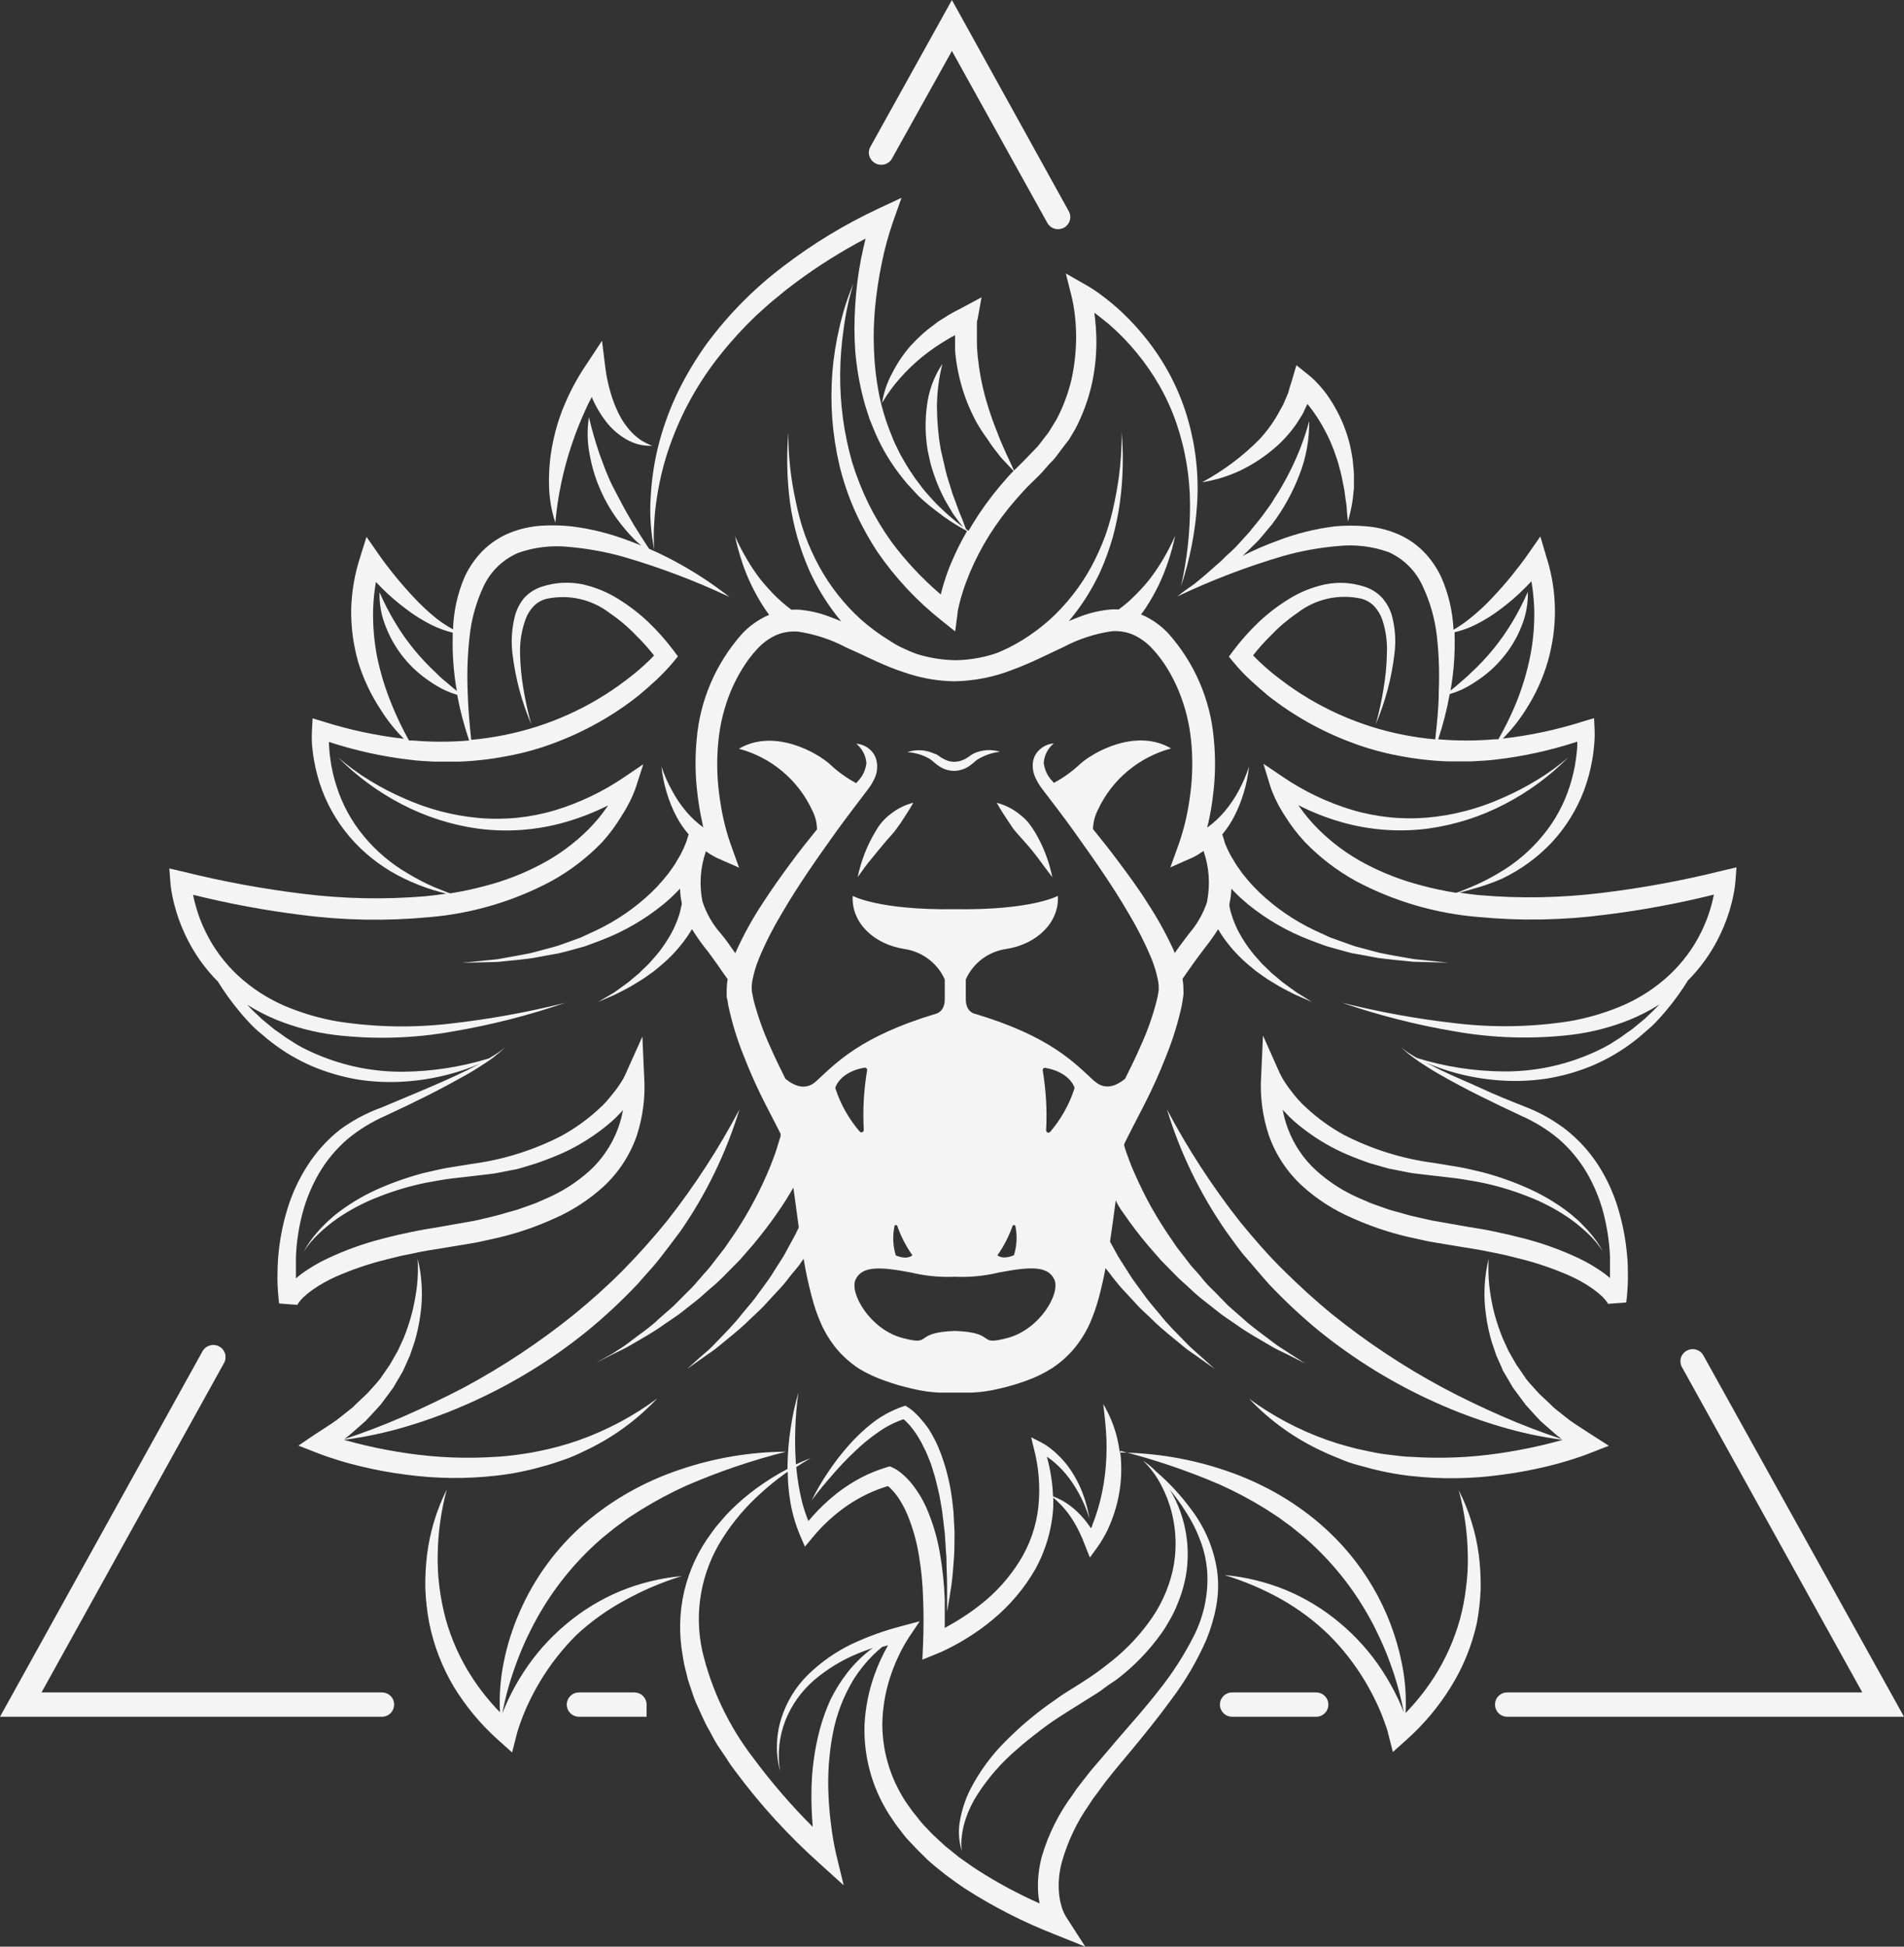 <svg width="45" height="46" viewBox="0 0 45 46" fill="none" xmlns="http://www.w3.org/2000/svg">
<rect x="0" y="0" width="45" height="46" fill="#333333" stroke="none"/>
<path d="M3.047 1.119C2.971 0.914 2.872 0.718 2.754 0.534C2.688 0.442 2.616 0.353 2.54 0.269C2.503 0.227 2.458 0.189 2.418 0.148C2.372 0.105 2.322 0.067 2.268 0.034L2.214 9.05266e-07L2.154 0.019C1.894 0.108 1.651 0.239 1.435 0.407C1.227 0.569 1.036 0.751 0.863 0.949C0.691 1.145 0.532 1.351 0.388 1.568C0.243 1.781 0.113 2.004 -7.84215e-07 2.235C0.154 2.023 0.317 1.833 0.484 1.64C0.651 1.447 0.824 1.261 1.009 1.089C1.187 0.914 1.382 0.755 1.589 0.614C1.767 0.489 1.962 0.39 2.169 0.32L2.219 0.362C2.251 0.396 2.285 0.428 2.317 0.464C2.379 0.539 2.437 0.616 2.49 0.697C2.538 0.784 2.595 0.864 2.634 0.956L2.7 1.089C2.722 1.134 2.739 1.182 2.758 1.227L2.814 1.367C2.831 1.413 2.844 1.464 2.859 1.511C2.892 1.606 2.92 1.703 2.942 1.801C2.964 1.901 2.992 1.998 3.013 2.098L3.067 2.399C3.086 2.498 3.094 2.61 3.107 2.702L3.144 3.009L3.165 3.316C3.165 3.418 3.184 3.528 3.184 3.625C3.184 3.837 3.199 4.049 3.199 4.246C3.199 4.443 3.199 4.67 3.199 4.869C3.236 4.657 3.27 4.458 3.3 4.25C3.33 4.043 3.343 3.827 3.36 3.615C3.377 3.403 3.371 3.191 3.375 2.979L3.358 2.661C3.356 2.556 3.347 2.45 3.332 2.346C3.291 1.926 3.195 1.514 3.047 1.119Z" transform="translate(19.185 33.217)" fill="#F4F4F4"/>
<path d="M0.095 8.316C0.079 8.105 0.079 7.892 0.095 7.681C0.105 7.472 0.128 7.264 0.162 7.058C0.225 6.646 0.327 6.241 0.466 5.848C0.742 5.068 1.149 4.34 1.669 3.693C1.927 3.37 2.207 3.065 2.506 2.78C2.661 2.642 2.811 2.498 2.973 2.371L3.213 2.174L3.462 1.985C3.977 1.604 4.521 1.263 5.089 0.964C5.048 1.127 5.014 1.288 4.98 1.454C4.911 1.81 4.866 2.171 4.845 2.534C4.82 2.897 4.82 3.261 4.845 3.623C4.876 3.987 4.936 4.348 5.025 4.702C5.05 4.789 5.07 4.878 5.098 4.964L5.183 5.225C5.252 5.395 5.318 5.566 5.397 5.729C5.556 6.058 5.753 6.366 5.984 6.649L6.07 6.755L6.162 6.854C6.224 6.92 6.284 6.988 6.348 7.054C6.48 7.178 6.619 7.294 6.764 7.403C6.982 7.576 7.216 7.729 7.462 7.861L7.487 7.876C7.336 8.136 7.203 8.407 7.089 8.685C7.019 8.858 6.959 9.034 6.909 9.213C6.894 9.266 6.879 9.319 6.866 9.374C6.429 9.001 6.036 8.581 5.695 8.122C5.491 7.836 5.31 7.535 5.155 7.221C5.002 6.905 4.873 6.578 4.77 6.242C4.575 5.56 4.481 4.853 4.489 4.144C4.493 3.79 4.521 3.436 4.573 3.085C4.62 2.726 4.697 2.372 4.802 2.026C4.662 2.36 4.552 2.706 4.472 3.06C4.389 3.414 4.332 3.775 4.303 4.138C4.276 4.503 4.276 4.869 4.303 5.234C4.332 5.6 4.388 5.964 4.472 6.323C4.56 6.686 4.679 7.04 4.83 7.382C4.982 7.722 5.161 8.049 5.365 8.361C5.787 8.976 6.299 9.525 6.886 9.99L7.207 10.247L7.263 9.823C7.263 9.757 7.29 9.668 7.308 9.59C7.325 9.511 7.348 9.427 7.376 9.346C7.423 9.185 7.485 9.026 7.55 8.867C7.682 8.552 7.84 8.248 8.023 7.958C8.208 7.668 8.414 7.392 8.64 7.132L8.813 6.939L8.901 6.844L8.993 6.753L9.179 6.571C9.239 6.511 9.308 6.437 9.372 6.359C9.436 6.28 9.505 6.223 9.567 6.147L9.738 5.92L9.824 5.808L9.901 5.708L10.046 5.464C10.221 5.129 10.352 4.773 10.436 4.405C10.517 4.039 10.553 3.665 10.543 3.291C10.538 3.104 10.523 2.918 10.498 2.733C10.498 2.733 10.498 2.723 10.498 2.716C10.612 2.799 10.712 2.888 10.832 2.979C11.074 3.188 11.297 3.417 11.498 3.663C11.702 3.91 11.884 4.174 12.042 4.452C12.2 4.731 12.332 5.024 12.436 5.327C12.646 5.941 12.754 6.585 12.758 7.234C12.761 7.889 12.689 8.543 12.543 9.183C12.754 8.553 12.882 7.898 12.925 7.236C12.968 6.565 12.895 5.891 12.71 5.244C12.523 4.589 12.215 3.974 11.8 3.43C11.593 3.158 11.362 2.903 11.111 2.67C10.984 2.553 10.852 2.443 10.715 2.339C10.575 2.23 10.428 2.132 10.273 2.045L9.822 1.788L9.952 2.303C9.992 2.464 10.02 2.628 10.038 2.793C10.057 2.961 10.066 3.13 10.066 3.299C10.064 3.636 10.027 3.972 9.954 4.301C9.877 4.626 9.759 4.94 9.603 5.236L9.473 5.448L9.406 5.556L9.329 5.653L9.177 5.852C9.123 5.916 9.061 5.973 9.004 6.034C8.946 6.096 8.892 6.153 8.826 6.219L8.629 6.414L8.597 6.443C8.537 6.306 8.47 6.172 8.41 6.039C8.35 5.905 8.275 5.74 8.22 5.59C8.19 5.513 8.162 5.439 8.132 5.365C8.102 5.291 8.078 5.212 8.051 5.138C7.997 4.988 7.956 4.835 7.911 4.685C7.83 4.383 7.774 4.076 7.742 3.765C7.726 3.613 7.718 3.46 7.721 3.308C7.721 3.231 7.721 3.155 7.721 3.081C7.721 3.045 7.721 3.007 7.721 2.973C7.721 2.939 7.721 2.896 7.736 2.875L7.83 2.352L7.387 2.589C7.273 2.651 7.156 2.706 7.046 2.774L6.881 2.877L6.8 2.928L6.723 2.988L6.569 3.104C6.517 3.144 6.47 3.189 6.421 3.231C6.326 3.317 6.235 3.407 6.149 3.502C5.981 3.696 5.837 3.91 5.721 4.138C5.6 4.359 5.518 4.599 5.479 4.848C5.601 4.638 5.745 4.44 5.907 4.259C6.064 4.082 6.234 3.918 6.417 3.767C6.598 3.62 6.79 3.486 6.991 3.367C7.059 3.322 7.13 3.284 7.205 3.246C7.205 3.265 7.205 3.286 7.205 3.305C7.205 3.394 7.205 3.481 7.205 3.568C7.205 3.655 7.218 3.742 7.228 3.827C7.275 4.168 7.362 4.503 7.487 4.825C7.55 4.983 7.622 5.138 7.702 5.289C7.784 5.434 7.875 5.574 7.974 5.708C8.019 5.781 8.068 5.852 8.121 5.92L8.275 6.119C8.376 6.236 8.49 6.346 8.588 6.454L8.532 6.509L8.44 6.611L8.256 6.823C8.02 7.105 7.805 7.404 7.614 7.717C7.582 7.768 7.552 7.819 7.522 7.871L7.462 7.827C7.41 7.681 7.35 7.539 7.295 7.403L7.207 7.162C7.179 7.079 7.143 7.003 7.121 6.92C7.074 6.755 7.014 6.596 6.978 6.433C6.941 6.27 6.901 6.104 6.864 5.939C6.807 5.609 6.778 5.274 6.776 4.939C6.778 4.597 6.821 4.256 6.905 3.924C6.706 4.223 6.58 4.564 6.539 4.92C6.491 5.277 6.499 5.639 6.562 5.994L6.62 6.257C6.639 6.344 6.672 6.429 6.697 6.513C6.752 6.683 6.82 6.849 6.899 7.009C6.971 7.17 7.072 7.318 7.16 7.471C7.235 7.577 7.314 7.683 7.395 7.782C7.209 7.643 7.031 7.491 6.864 7.329C6.734 7.213 6.622 7.075 6.505 6.948C6.447 6.882 6.395 6.81 6.342 6.736L6.263 6.634L6.19 6.524C6.091 6.384 6.006 6.232 5.92 6.083C5.879 6.007 5.845 5.929 5.806 5.852C5.767 5.775 5.733 5.696 5.704 5.615C5.572 5.295 5.471 4.963 5.404 4.623C5.339 4.286 5.3 3.945 5.288 3.602C5.273 3.259 5.282 2.914 5.316 2.572C5.349 2.23 5.401 1.89 5.47 1.553C5.537 1.218 5.627 0.889 5.738 0.566L5.939 -1.13158e-07L5.391 0.256C4.603 0.625 3.858 1.076 3.168 1.602C2.47 2.127 1.852 2.749 1.335 3.449C1.081 3.802 0.857 4.175 0.665 4.564C0.476 4.953 0.325 5.359 0.213 5.776C0.103 6.192 0.036 6.618 0.012 7.047C-0.018 7.472 0.01 7.899 0.095 8.316Z" transform="translate(15.368 4.674)" fill="#F4F4F4"/>
<path d="M1.619 2.034C1.862 1.843 2.074 1.614 2.246 1.358L2.371 1.159C2.407 1.089 2.439 1.017 2.471 0.947L2.486 0.915C2.575 1.022 2.656 1.133 2.73 1.25C2.882 1.486 3.009 1.737 3.109 1.998C3.152 2.134 3.208 2.265 3.24 2.407C3.257 2.475 3.279 2.545 3.294 2.619L3.336 2.831L3.358 2.939L3.373 3.047C3.383 3.121 3.39 3.193 3.403 3.259C3.416 3.324 3.416 3.405 3.422 3.471C3.428 3.536 3.435 3.619 3.446 3.695C3.484 3.549 3.521 3.401 3.546 3.25C3.559 3.176 3.565 3.1 3.574 3.024L3.587 2.909V2.793V2.585C3.587 2.507 3.574 2.43 3.568 2.352C3.564 2.274 3.554 2.197 3.538 2.121C3.525 2.043 3.51 1.966 3.493 1.89C3.419 1.581 3.301 1.283 3.144 1.006C3.105 0.933 3.062 0.863 3.015 0.795C2.972 0.726 2.925 0.661 2.874 0.598C2.82 0.536 2.771 0.473 2.711 0.413C2.683 0.384 2.655 0.354 2.623 0.324C2.591 0.295 2.563 0.269 2.52 0.235L2.227 -9.69928e-08L2.116 0.375L2.058 0.561L2.032 0.657L1.994 0.746C1.968 0.805 1.944 0.867 1.917 0.926L1.822 1.098C1.694 1.334 1.537 1.554 1.353 1.752C0.955 2.154 0.499 2.495 -1.56843e-06 2.765C0.296 2.719 0.584 2.633 0.857 2.509C1.13 2.382 1.386 2.223 1.619 2.034Z" transform="translate(28.413 8.63)" fill="#F4F4F4"/>
<path d="M0.289 3.367C0.352 3.067 0.432 2.77 0.529 2.479C0.625 2.191 0.736 1.908 0.863 1.632C0.908 1.526 0.964 1.42 1.017 1.32V1.348C1.103 1.547 1.213 1.735 1.345 1.907C1.477 2.078 1.641 2.222 1.829 2.331C2.014 2.439 2.227 2.492 2.441 2.483C2.349 2.446 2.259 2.402 2.174 2.35C2.097 2.296 2.025 2.236 1.96 2.17C1.831 2.035 1.724 1.881 1.643 1.714C1.561 1.547 1.495 1.372 1.446 1.193C1.42 1.104 1.399 1.013 1.379 0.922C1.36 0.831 1.343 0.733 1.334 0.653L1.253 0L0.876 0.572C0.691 0.845 0.532 1.133 0.401 1.434C0.267 1.735 0.166 2.049 0.099 2.371C0.03 2.691 -0.003 3.017 0 3.344C-0.001 3.669 0.05 3.992 0.15 4.301C0.177 3.987 0.224 3.675 0.289 3.367Z" transform="translate(12.975 8.052)" fill="#F4F4F4"/>
<path d="M0.079 11.353C0.103 11.471 0.135 11.588 0.169 11.702C0.24 11.932 0.331 12.154 0.441 12.368C0.625 12.726 0.863 13.054 1.148 13.34C1.292 13.574 1.452 13.798 1.627 14.01C1.742 14.152 1.864 14.287 1.994 14.417C2.06 14.48 2.131 14.542 2.208 14.603L2.313 14.694L2.422 14.779C2.716 15.006 3.038 15.195 3.379 15.342C3.723 15.487 4.082 15.591 4.45 15.654C4.816 15.711 5.187 15.728 5.557 15.703C5.923 15.679 6.287 15.619 6.641 15.523C6.882 15.458 7.118 15.377 7.347 15.279L7.022 15.442C6.696 15.601 6.364 15.747 6.03 15.889C5.696 16.031 5.36 16.169 5.022 16.313C4.666 16.441 4.331 16.619 4.028 16.843C3.728 17.082 3.469 17.368 3.264 17.69C3.059 18.009 2.899 18.354 2.79 18.716C2.68 19.075 2.608 19.444 2.576 19.817C2.559 20.004 2.555 20.19 2.555 20.379C2.558 20.569 2.572 20.758 2.595 20.947L3.024 20.979C3.024 20.991 3.024 20.979 3.024 20.979L3.037 20.957C3.048 20.94 3.06 20.923 3.073 20.907C3.101 20.871 3.131 20.837 3.163 20.805C3.235 20.737 3.311 20.675 3.392 20.618C3.563 20.5 3.744 20.398 3.934 20.313C4.328 20.14 4.737 20.002 5.157 19.9L5.473 19.822L5.795 19.756C6.009 19.709 6.223 19.675 6.437 19.642L7.103 19.532L7.272 19.502L7.439 19.466L7.773 19.392C8.222 19.286 8.66 19.137 9.08 18.947C9.515 18.759 9.915 18.5 10.264 18.182C10.619 17.852 10.887 17.442 11.046 16.987C11.193 16.538 11.254 16.066 11.223 15.595L11.18 14.639L10.786 15.518C10.776 15.542 10.754 15.586 10.735 15.622C10.716 15.658 10.69 15.696 10.669 15.732C10.647 15.768 10.619 15.806 10.594 15.843C10.569 15.879 10.543 15.915 10.514 15.948C10.459 16.018 10.403 16.088 10.341 16.16C10.309 16.192 10.281 16.226 10.249 16.258L10.15 16.351C9.883 16.598 9.585 16.812 9.264 16.987C8.599 17.329 7.88 17.553 7.137 17.65L6.563 17.743C6.371 17.777 6.18 17.826 5.992 17.868C5.614 17.969 5.245 18.1 4.889 18.26C4.543 18.418 4.218 18.616 3.921 18.851C3.848 18.915 3.773 18.976 3.707 19.042C3.64 19.108 3.568 19.178 3.506 19.254C3.376 19.396 3.266 19.553 3.176 19.722C3.279 19.563 3.402 19.417 3.542 19.288C3.68 19.158 3.827 19.038 3.983 18.93C4.296 18.717 4.634 18.542 4.99 18.409C5.342 18.272 5.706 18.166 6.077 18.091C6.264 18.061 6.448 18.021 6.636 17.997L7.204 17.932L7.495 17.898C7.594 17.885 7.692 17.877 7.786 17.855L8.077 17.798L8.221 17.771L8.364 17.73L8.632 17.648C8.728 17.62 8.818 17.58 8.913 17.548C9.099 17.479 9.282 17.401 9.461 17.313C9.819 17.131 10.154 16.907 10.457 16.643C10.532 16.577 10.603 16.506 10.671 16.432C10.689 16.414 10.706 16.396 10.722 16.377C10.623 16.927 10.346 17.431 9.932 17.811C9.622 18.09 9.266 18.316 8.881 18.478L8.735 18.542C8.687 18.565 8.638 18.585 8.587 18.601L8.283 18.709C8.182 18.747 8.069 18.771 7.973 18.8C7.876 18.83 7.758 18.864 7.66 18.887L7.347 18.962L7.187 18.997L7.026 19.025L6.373 19.14C6.159 19.175 5.927 19.212 5.705 19.26L5.373 19.332L5.041 19.415C4.594 19.529 4.16 19.685 3.743 19.881C3.528 19.982 3.323 20.102 3.131 20.241C3.084 20.277 3.037 20.313 2.992 20.354C2.992 20.182 2.992 20.01 2.992 19.839C3.007 19.492 3.059 19.147 3.148 18.811C3.236 18.478 3.37 18.158 3.544 17.86C3.72 17.562 3.943 17.294 4.206 17.067C4.475 16.843 4.775 16.658 5.097 16.516C5.429 16.362 5.758 16.205 6.084 16.042C6.409 15.879 6.726 15.707 7.05 15.525C7.208 15.434 7.362 15.336 7.514 15.235C7.589 15.184 7.664 15.133 7.728 15.075C7.802 15.022 7.869 14.961 7.93 14.893C7.865 14.955 7.793 15.01 7.716 15.056C7.662 15.092 7.606 15.124 7.551 15.156C6.897 15.357 6.216 15.463 5.531 15.47C4.83 15.476 4.136 15.338 3.493 15.063C3.332 14.996 3.175 14.92 3.024 14.834L2.81 14.698C2.735 14.654 2.668 14.597 2.595 14.548L2.488 14.474L2.386 14.391L2.184 14.224C2.071 14.111 1.949 14.012 1.842 13.887C2.064 14.027 2.298 14.148 2.542 14.247C2.98 14.423 3.439 14.542 3.908 14.601C4.835 14.711 5.773 14.684 6.692 14.52C7.597 14.367 8.488 14.141 9.356 13.842C8.471 14.064 7.573 14.227 6.666 14.33C5.77 14.437 4.862 14.42 3.97 14.281C3.534 14.205 3.109 14.078 2.702 13.904C2.304 13.729 1.938 13.489 1.619 13.194C1.305 12.901 1.047 12.553 0.859 12.168C0.764 11.977 0.688 11.778 0.63 11.573C0.602 11.48 0.579 11.385 0.561 11.289C1.407 11.499 2.265 11.659 3.131 11.766C4.125 11.896 5.131 11.913 6.129 11.819C7.141 11.736 8.125 11.447 9.02 10.971C9.469 10.725 9.878 10.412 10.232 10.043C10.404 9.853 10.556 9.646 10.688 9.427C10.759 9.319 10.823 9.207 10.881 9.092C10.911 9.035 10.936 8.975 10.962 8.916C10.99 8.853 11.014 8.788 11.035 8.721L11.202 8.204L10.744 8.514C10.245 8.853 9.697 9.115 9.118 9.291C8.537 9.465 7.928 9.527 7.324 9.475C6.713 9.421 6.115 9.265 5.557 9.014C5.274 8.892 5.001 8.75 4.739 8.59C4.474 8.428 4.224 8.245 3.989 8.043C4.428 8.486 4.934 8.859 5.488 9.147C6.051 9.441 6.66 9.637 7.289 9.725C7.927 9.81 8.576 9.772 9.2 9.615C9.604 9.512 9.997 9.365 10.369 9.177C10.36 9.189 10.352 9.202 10.345 9.215C10.214 9.405 10.065 9.583 9.902 9.747C9.572 10.076 9.194 10.354 8.78 10.571C8.363 10.791 7.922 10.962 7.465 11.079C7.193 11.153 6.917 11.212 6.638 11.255L6.585 11.238C6.476 11.194 6.371 11.154 6.257 11.107C6.042 11.013 5.834 10.905 5.634 10.783C5.236 10.552 4.882 10.252 4.591 9.897C4.302 9.548 4.084 9.146 3.949 8.715C3.88 8.502 3.831 8.284 3.803 8.062C3.786 7.952 3.78 7.85 3.773 7.732V7.677C4.399 7.883 5.045 8.025 5.7 8.1C5.887 8.126 6.077 8.13 6.268 8.143H6.553C6.649 8.143 6.743 8.143 6.84 8.143C7.221 8.129 7.6 8.086 7.975 8.013C8.352 7.945 8.721 7.843 9.08 7.708C9.443 7.575 9.794 7.412 10.131 7.223C10.465 7.037 10.783 6.824 11.082 6.587C11.225 6.469 11.367 6.344 11.51 6.212C11.652 6.079 11.786 5.938 11.911 5.789L12.02 5.655L11.921 5.522C11.741 5.281 11.541 5.056 11.324 4.848C11.106 4.641 10.867 4.457 10.611 4.299C10.348 4.134 10.058 4.016 9.754 3.95C9.596 3.919 9.435 3.909 9.275 3.918C9.116 3.928 8.96 3.958 8.81 4.007C8.645 4.058 8.497 4.153 8.382 4.28C8.281 4.405 8.208 4.549 8.167 4.704C8.093 4.994 8.074 5.296 8.11 5.594C8.178 6.166 8.327 6.726 8.553 7.257C8.477 6.983 8.416 6.705 8.369 6.424C8.321 6.144 8.294 5.861 8.289 5.577C8.283 5.306 8.326 5.037 8.418 4.782C8.46 4.665 8.526 4.557 8.613 4.467C8.696 4.383 8.801 4.323 8.917 4.295C9.175 4.24 9.441 4.241 9.699 4.299C9.956 4.357 10.197 4.47 10.405 4.63C10.631 4.783 10.84 4.96 11.028 5.157C11.182 5.307 11.325 5.467 11.457 5.636C11.377 5.719 11.292 5.801 11.206 5.878C11.075 5.996 10.938 6.109 10.797 6.215C9.943 6.867 8.946 7.314 7.887 7.52C7.638 7.569 7.388 7.605 7.135 7.628C7.095 7.253 7.062 6.88 7.052 6.507C7.033 6.071 7.047 5.634 7.095 5.2C7.137 4.783 7.25 4.376 7.429 3.996C7.595 3.643 7.887 3.362 8.249 3.208C8.636 3.072 9.049 3.025 9.457 3.07C9.891 3.108 10.322 3.187 10.741 3.305C11.597 3.555 12.431 3.871 13.236 4.25C12.879 3.97 12.5 3.717 12.103 3.494C11.855 3.353 11.6 3.226 11.339 3.113C11.281 3.024 11.221 2.939 11.168 2.85C11.088 2.721 11.003 2.598 10.93 2.466C10.776 2.212 10.641 1.947 10.502 1.682C10.362 1.417 10.266 1.142 10.163 0.862C10.067 0.579 9.984 0.291 9.917 -3.5564e-07C9.869 0.308 9.877 0.623 9.943 0.928C10 1.235 10.097 1.533 10.232 1.816C10.365 2.099 10.534 2.365 10.735 2.606C10.833 2.728 10.938 2.842 11.052 2.949L11.153 3.036C11.056 2.996 10.958 2.958 10.859 2.922C10.423 2.754 9.967 2.64 9.502 2.583C9.263 2.557 9.022 2.552 8.782 2.568C8.531 2.586 8.283 2.642 8.05 2.735C7.809 2.833 7.591 2.977 7.407 3.159C7.23 3.34 7.085 3.549 6.979 3.778C6.811 4.171 6.718 4.591 6.705 5.017C6.57 4.943 6.441 4.859 6.319 4.765C6.14 4.621 5.97 4.464 5.812 4.297C5.653 4.13 5.499 3.956 5.354 3.778C5.208 3.6 5.064 3.413 4.94 3.233L4.66 2.831L4.512 3.305C4.381 3.706 4.309 4.124 4.298 4.545C4.295 4.757 4.308 4.97 4.336 5.181C4.365 5.388 4.408 5.593 4.465 5.795C4.587 6.189 4.764 6.564 4.992 6.91C5.148 7.16 5.333 7.393 5.542 7.602C4.898 7.529 4.262 7.393 3.645 7.198L3.386 7.119L3.373 7.374C3.365 7.501 3.365 7.628 3.373 7.755C3.386 7.878 3.398 7.999 3.422 8.119C3.464 8.361 3.528 8.599 3.615 8.829C3.79 9.286 4.053 9.705 4.39 10.062C4.724 10.413 5.12 10.701 5.559 10.91C5.774 11.014 5.997 11.102 6.225 11.173C6.33 11.207 6.439 11.232 6.544 11.262C6.384 11.285 6.221 11.308 6.058 11.323C5.099 11.404 4.135 11.386 3.18 11.268C2.218 11.152 1.264 10.976 0.323 10.742L1.14365e-07 10.666L0.024 10.982C0.033 11.107 0.052 11.231 0.079 11.353ZM5.249 6.776C5.104 6.419 4.991 6.051 4.912 5.674C4.84 5.305 4.808 4.929 4.816 4.553C4.823 4.333 4.845 4.114 4.882 3.897C4.934 3.952 4.985 4.005 5.039 4.058C5.211 4.228 5.396 4.387 5.591 4.532C5.786 4.683 5.995 4.814 6.217 4.922C6.37 4.997 6.532 5.055 6.698 5.094C6.698 5.117 6.698 5.14 6.698 5.164C6.686 5.602 6.719 6.041 6.795 6.473C6.733 6.42 6.668 6.371 6.608 6.318C6.508 6.229 6.394 6.147 6.313 6.054C5.93 5.702 5.6 5.297 5.334 4.852C5.197 4.623 5.074 4.385 4.968 4.14C4.96 4.419 5.011 4.696 5.116 4.954C5.32 5.482 5.684 5.934 6.159 6.248C6.274 6.329 6.396 6.399 6.523 6.46C6.614 6.501 6.708 6.536 6.803 6.564C6.871 6.93 6.966 7.29 7.086 7.643C6.644 7.681 6.199 7.681 5.756 7.643H5.664C5.507 7.363 5.369 7.073 5.249 6.776Z" transform="translate(4.002 9.855)" fill="#F4F4F4"/>
<path d="M4.685 8.653C5.048 8.612 5.406 8.541 5.756 8.441C5.93 8.397 6.101 8.338 6.27 8.28C6.439 8.223 6.606 8.149 6.767 8.069C7.413 7.768 7.994 7.348 8.48 6.831C7.923 7.244 7.307 7.573 6.653 7.808C6.331 7.922 6 8.013 5.664 8.079C5.497 8.115 5.328 8.138 5.159 8.162C4.99 8.185 4.82 8.202 4.649 8.21C3.966 8.255 3.281 8.228 2.604 8.13C2.266 8.081 1.927 8.02 1.593 7.941C1.422 7.901 1.248 7.857 1.077 7.808C1.585 7.742 2.086 7.634 2.576 7.486C3.091 7.332 3.594 7.143 4.084 6.922C5.072 6.479 5.998 5.909 6.838 5.227C7.256 4.884 7.651 4.514 8.022 4.121C8.202 3.909 8.386 3.723 8.551 3.509C8.716 3.295 8.876 3.085 9.033 2.873C9.643 1.992 10.112 1.023 10.425 7.1128e-07C9.934 0.928 9.361 1.811 8.711 2.638C8.382 3.041 8.037 3.43 7.671 3.801C7.304 4.172 6.917 4.517 6.514 4.846C5.701 5.501 4.828 6.08 3.906 6.575C3.441 6.816 2.959 7.049 2.473 7.261C2.022 7.458 1.557 7.636 1.084 7.791L1.203 7.7L1.46 7.475L1.587 7.363L1.705 7.238L1.942 6.979L2.146 6.706C2.18 6.66 2.214 6.615 2.246 6.568L2.332 6.422L2.418 6.274L2.461 6.202L2.497 6.126L2.636 5.816L2.745 5.496C2.81 5.282 2.856 5.063 2.885 4.842C2.947 4.404 2.925 3.958 2.82 3.528C2.832 3.743 2.826 3.959 2.803 4.174C2.777 4.388 2.738 4.601 2.685 4.81C2.632 5.015 2.565 5.216 2.484 5.412L2.353 5.698L2.197 5.971C2.173 6.017 2.145 6.061 2.114 6.102L2.024 6.232L1.936 6.361C1.904 6.403 1.869 6.441 1.835 6.482L1.621 6.719L1.394 6.931L1.283 7.041L1.161 7.138L0.914 7.333C0.745 7.456 0.563 7.564 0.39 7.681L6.53512e-08 7.944L0.428 8.111C0.608 8.183 0.773 8.236 0.949 8.291C1.124 8.346 1.293 8.391 1.469 8.433C1.822 8.518 2.179 8.584 2.54 8.63C3.251 8.727 3.972 8.735 4.685 8.653Z" transform="translate(7.052 26.216)" fill="#F4F4F4"/>
<path d="M4.725 3.507C5.149 3.272 5.597 3.082 6.061 2.939C5.565 2.985 5.078 3.103 4.618 3.291C4.151 3.484 3.718 3.748 3.333 4.072C2.942 4.398 2.602 4.78 2.326 5.206C2.187 5.418 2.063 5.64 1.956 5.869C1.907 5.973 1.864 6.081 1.821 6.183C1.893 5.804 1.995 5.431 2.127 5.068C2.263 4.685 2.431 4.313 2.628 3.956C3.015 3.252 3.522 2.62 4.127 2.087C4.202 2.019 4.284 1.958 4.361 1.894L4.478 1.799L4.6 1.71C4.682 1.653 4.761 1.589 4.847 1.534L5.102 1.371C5.446 1.158 5.803 0.968 6.172 0.801C6.934 0.471 7.722 0.203 8.528 -1.29324e-06C7.673 0.005 6.824 0.148 6.016 0.424C5.606 0.561 5.21 0.736 4.834 0.947C4.453 1.161 4.094 1.413 3.763 1.697C3.105 2.269 2.584 2.978 2.236 3.774C2.063 4.165 1.933 4.574 1.851 4.994C1.774 5.377 1.746 5.768 1.765 6.157C1.512 5.898 1.286 5.614 1.091 5.31C0.819 4.887 0.613 4.426 0.48 3.943C0.415 3.699 0.366 3.45 0.335 3.199C0.302 2.946 0.288 2.69 0.294 2.435C0.301 1.914 0.373 1.397 0.508 0.894C0.269 1.373 0.112 1.888 0.044 2.418C0.011 2.685 -0.003 2.955 0.001 3.225C0.011 3.496 0.041 3.767 0.091 4.034C0.198 4.574 0.397 5.091 0.68 5.564C0.968 6.033 1.324 6.458 1.737 6.825L2.052 7.107L2.157 6.696C2.181 6.6 2.219 6.484 2.258 6.378C2.296 6.272 2.339 6.166 2.386 6.058C2.481 5.845 2.588 5.639 2.707 5.439C2.946 5.039 3.234 4.67 3.564 4.339C3.913 4.013 4.303 3.734 4.725 3.507Z" transform="translate(10.051 34.304)" fill="#F4F4F4"/>
<path d="M3.726 2.488C3.261 2.545 2.805 2.658 2.368 2.827C2.084 2.93 1.807 3.05 1.538 3.187L1.561 3.168C1.642 3.094 1.72 3.015 1.799 2.937L1.917 2.82L2.024 2.695C2.094 2.608 2.167 2.526 2.238 2.439C2.505 2.085 2.721 1.695 2.88 1.282C3.042 0.874 3.122 0.438 3.116 -1.93986e-07C3.006 0.411 2.853 0.809 2.66 1.189C2.613 1.284 2.565 1.377 2.512 1.468C2.458 1.559 2.411 1.651 2.351 1.737C2.291 1.824 2.244 1.918 2.182 2.002L1.996 2.257C1.934 2.341 1.865 2.42 1.799 2.502L1.7 2.625L1.593 2.742C1.523 2.82 1.454 2.899 1.379 2.977C1.304 3.055 1.227 3.123 1.152 3.189L1.041 3.301L0.919 3.407L0.679 3.619C0.589 3.699 0.493 3.774 0.398 3.852C0.263 3.945 0.128 4.041 5.2281e-07 4.144C0.806 3.761 1.642 3.441 2.499 3.189C2.919 3.07 3.349 2.992 3.784 2.954C4.192 2.91 4.605 2.958 4.992 3.096C5.349 3.256 5.635 3.54 5.795 3.894C5.975 4.273 6.09 4.678 6.135 5.094C6.183 5.528 6.197 5.965 6.178 6.401C6.178 6.774 6.135 7.147 6.095 7.522C5.842 7.499 5.59 7.463 5.341 7.414C4.289 7.207 3.299 6.763 2.45 6.115C2.307 6.009 2.17 5.897 2.039 5.778C1.955 5.702 1.867 5.619 1.79 5.537C1.922 5.367 2.065 5.207 2.219 5.058C2.407 4.86 2.616 4.684 2.842 4.53C3.051 4.369 3.294 4.255 3.553 4.197C3.812 4.139 4.081 4.139 4.341 4.195C4.456 4.224 4.561 4.283 4.645 4.367C4.731 4.458 4.798 4.565 4.84 4.683C4.927 4.94 4.965 5.212 4.953 5.484C4.948 5.768 4.92 6.051 4.872 6.331C4.827 6.612 4.766 6.89 4.69 7.164C4.915 6.633 5.064 6.073 5.131 5.501C5.169 5.203 5.15 4.901 5.075 4.611C5.032 4.455 4.955 4.311 4.85 4.187C4.735 4.059 4.587 3.965 4.422 3.913C4.272 3.865 4.115 3.835 3.957 3.825C3.799 3.817 3.64 3.829 3.484 3.861C3.18 3.927 2.89 4.045 2.628 4.21C2.371 4.368 2.132 4.552 1.914 4.759C1.697 4.967 1.497 5.192 1.317 5.433L1.218 5.566L1.328 5.7C1.451 5.85 1.585 5.991 1.728 6.123C1.871 6.255 2.014 6.38 2.156 6.498C2.757 6.969 3.428 7.343 4.146 7.607C4.504 7.741 4.874 7.843 5.251 7.912C5.625 7.984 6.005 8.028 6.386 8.041C6.482 8.041 6.576 8.041 6.673 8.041H6.957C7.148 8.028 7.339 8.024 7.525 7.999C8.18 7.923 8.826 7.781 9.452 7.575C9.453 7.593 9.453 7.612 9.452 7.63C9.452 7.74 9.439 7.842 9.424 7.96C9.395 8.182 9.347 8.4 9.279 8.613C9.144 9.045 8.926 9.446 8.636 9.795C8.345 10.15 7.992 10.45 7.594 10.681C7.394 10.801 7.185 10.907 6.97 10.999C6.863 11.046 6.756 11.086 6.643 11.13L6.589 11.147C6.31 11.104 6.033 11.045 5.76 10.971C5.304 10.853 4.863 10.682 4.446 10.463C4.032 10.245 3.655 9.968 3.326 9.639C3.165 9.478 3.019 9.305 2.889 9.119L2.861 9.077C3.233 9.267 3.625 9.415 4.03 9.518C4.653 9.675 5.301 9.712 5.938 9.628C6.568 9.54 7.178 9.344 7.741 9.05C8.297 8.762 8.803 8.39 9.24 7.946C9.008 8.145 8.76 8.325 8.497 8.484C8.235 8.644 7.962 8.786 7.679 8.908C7.121 9.159 6.523 9.315 5.912 9.37C5.308 9.421 4.699 9.359 4.118 9.185C3.539 9.009 2.991 8.747 2.493 8.408L2.034 8.098L2.195 8.624C2.215 8.69 2.24 8.755 2.268 8.819C2.293 8.878 2.319 8.937 2.349 8.994C2.407 9.11 2.471 9.222 2.542 9.329C2.678 9.549 2.835 9.755 3.011 9.944C3.365 10.312 3.774 10.625 4.223 10.872C5.118 11.347 6.102 11.636 7.114 11.719C8.112 11.814 9.118 11.796 10.112 11.666C10.977 11.559 11.835 11.4 12.681 11.19C12.662 11.285 12.641 11.378 12.613 11.473C12.555 11.678 12.478 11.878 12.384 12.069C12.196 12.454 11.938 12.801 11.624 13.094C11.305 13.389 10.939 13.629 10.54 13.804C10.134 13.979 9.708 14.105 9.272 14.181C8.38 14.321 7.473 14.337 6.576 14.23C5.67 14.128 4.771 13.965 3.887 13.743C4.754 14.041 5.645 14.268 6.551 14.421C7.466 14.583 8.4 14.61 9.324 14.501C9.793 14.443 10.252 14.324 10.69 14.148C10.934 14.048 11.168 13.928 11.39 13.787C11.283 13.906 11.161 14.012 11.048 14.124C10.981 14.181 10.913 14.234 10.844 14.292L10.744 14.374L10.636 14.448C10.564 14.497 10.497 14.554 10.422 14.599L10.208 14.734C10.057 14.82 9.9 14.896 9.739 14.963C9.094 15.238 8.397 15.376 7.694 15.368C7.006 15.362 6.323 15.255 5.666 15.052C5.611 15.021 5.555 14.989 5.501 14.953C5.423 14.907 5.351 14.852 5.287 14.79C5.347 14.857 5.415 14.918 5.488 14.972C5.561 15.029 5.636 15.08 5.703 15.131C5.855 15.232 6.009 15.33 6.167 15.421C6.484 15.603 6.806 15.775 7.133 15.938C7.459 16.101 7.788 16.258 8.12 16.413C8.442 16.554 8.742 16.739 9.011 16.963C9.274 17.19 9.497 17.458 9.673 17.756C9.847 18.054 9.981 18.374 10.069 18.707C10.156 19.044 10.209 19.388 10.225 19.735C10.225 19.907 10.225 20.078 10.225 20.25C10.178 20.209 10.133 20.174 10.084 20.137C9.893 19.998 9.688 19.878 9.474 19.777C9.057 19.581 8.623 19.425 8.176 19.311L7.844 19.229L7.512 19.156C7.298 19.108 7.067 19.072 6.844 19.036L6.191 18.921L6.03 18.894L5.87 18.858L5.553 18.786C5.446 18.762 5.339 18.726 5.24 18.699C5.142 18.671 5.026 18.646 4.93 18.608L4.625 18.5C4.575 18.483 4.526 18.463 4.478 18.44L4.332 18.377C3.946 18.214 3.591 17.989 3.281 17.709C2.98 17.435 2.751 17.093 2.61 16.713C2.557 16.571 2.517 16.424 2.49 16.275C2.507 16.294 2.524 16.312 2.542 16.33C2.609 16.404 2.681 16.475 2.756 16.542C3.059 16.805 3.393 17.03 3.752 17.211C3.93 17.299 4.113 17.377 4.3 17.447C4.394 17.478 4.484 17.519 4.581 17.546L4.865 17.627L5.009 17.667L5.152 17.694L5.444 17.752C5.538 17.773 5.636 17.781 5.735 17.794L6.026 17.828L6.593 17.894C6.78 17.917 6.966 17.957 7.152 17.987C7.524 18.062 7.887 18.168 8.24 18.305C8.595 18.438 8.933 18.613 9.247 18.826C9.402 18.934 9.55 19.054 9.688 19.184C9.828 19.313 9.951 19.459 10.054 19.618C9.964 19.449 9.853 19.292 9.724 19.15C9.662 19.076 9.591 19.01 9.523 18.938C9.454 18.866 9.377 18.811 9.309 18.747C9.004 18.506 8.67 18.302 8.315 18.142C7.959 17.981 7.59 17.85 7.212 17.75C7.024 17.707 6.833 17.658 6.641 17.625L6.067 17.531C5.324 17.434 4.603 17.21 3.938 16.868C3.618 16.693 3.321 16.479 3.054 16.232L2.955 16.139C2.923 16.107 2.893 16.073 2.863 16.042C2.801 15.976 2.745 15.906 2.69 15.83C2.661 15.796 2.635 15.761 2.61 15.724C2.585 15.688 2.559 15.652 2.535 15.614C2.512 15.576 2.488 15.54 2.469 15.504L2.416 15.4L2.024 14.52L1.981 15.476C1.95 15.947 2.011 16.419 2.159 16.868C2.317 17.323 2.585 17.734 2.94 18.063C3.289 18.382 3.689 18.64 4.124 18.828C4.544 19.018 4.982 19.167 5.431 19.273L5.765 19.347L5.932 19.383L6.101 19.413L6.767 19.523C6.981 19.557 7.195 19.591 7.409 19.637L7.731 19.703L8.047 19.782C8.467 19.883 8.876 20.022 9.27 20.195C9.46 20.279 9.641 20.382 9.812 20.5C9.892 20.557 9.969 20.619 10.041 20.686C10.073 20.718 10.103 20.753 10.131 20.788C10.144 20.804 10.156 20.821 10.168 20.839L10.18 20.86C10.18 20.86 10.18 20.879 10.18 20.86L10.609 20.828C10.633 20.64 10.646 20.45 10.649 20.26C10.649 20.072 10.649 19.885 10.628 19.699C10.595 19.325 10.523 18.956 10.414 18.597C10.305 18.235 10.146 17.89 9.941 17.572C9.733 17.254 9.475 16.972 9.176 16.737C8.877 16.509 8.546 16.325 8.193 16.192C7.855 16.059 7.519 15.923 7.184 15.768C6.85 15.614 6.519 15.48 6.193 15.321L5.868 15.158C6.095 15.255 6.329 15.337 6.568 15.402C6.922 15.498 7.285 15.559 7.651 15.582C8.021 15.607 8.392 15.591 8.758 15.533C9.126 15.471 9.486 15.367 9.829 15.222C10.171 15.074 10.494 14.885 10.789 14.658L10.898 14.573L11.003 14.482L11.217 14.296C11.348 14.167 11.471 14.031 11.587 13.889C11.763 13.677 11.923 13.453 12.067 13.219C12.352 12.933 12.59 12.605 12.774 12.247C12.884 12.034 12.975 11.811 13.046 11.582C13.08 11.467 13.112 11.351 13.136 11.232C13.163 11.11 13.181 10.986 13.191 10.861L13.215 10.546L12.891 10.622C11.951 10.856 10.997 11.033 10.035 11.149C9.08 11.267 8.115 11.286 7.157 11.204C6.994 11.19 6.831 11.166 6.671 11.143C6.775 11.113 6.885 11.088 6.99 11.054C7.222 10.991 7.45 10.911 7.671 10.815C8.11 10.605 8.506 10.318 8.84 9.967C9.175 9.608 9.437 9.188 9.611 8.73C9.696 8.499 9.761 8.262 9.803 8.02C9.826 7.899 9.841 7.778 9.851 7.655C9.863 7.529 9.866 7.401 9.861 7.274L9.848 7.02L9.589 7.098C8.972 7.294 8.336 7.429 7.692 7.503C7.901 7.293 8.086 7.061 8.242 6.81C8.467 6.459 8.64 6.079 8.756 5.681C8.813 5.479 8.856 5.274 8.885 5.066C8.971 4.439 8.914 3.8 8.718 3.197L8.579 2.727L8.298 3.13C8.174 3.31 8.028 3.496 7.885 3.674C7.741 3.852 7.585 4.026 7.426 4.193C7.266 4.364 7.092 4.524 6.908 4.67C6.788 4.767 6.661 4.854 6.527 4.931C6.508 4.505 6.411 4.086 6.24 3.695C6.134 3.466 5.99 3.257 5.812 3.077C5.629 2.894 5.41 2.75 5.169 2.653C4.936 2.559 4.69 2.503 4.439 2.485C4.202 2.465 3.963 2.466 3.726 2.488ZM6.437 6.452C6.533 6.423 6.626 6.389 6.718 6.348C6.845 6.287 6.966 6.216 7.082 6.136C7.318 5.982 7.528 5.793 7.705 5.575C7.886 5.358 8.031 5.113 8.133 4.85C8.24 4.592 8.291 4.315 8.283 4.036C8.176 4.281 8.054 4.519 7.917 4.748C7.651 5.193 7.321 5.598 6.938 5.95C6.846 6.043 6.741 6.126 6.643 6.215C6.583 6.268 6.519 6.316 6.456 6.369C6.533 5.937 6.565 5.498 6.553 5.06C6.553 5.036 6.553 5.013 6.553 4.99C6.72 4.951 6.881 4.894 7.035 4.818C7.256 4.709 7.465 4.579 7.66 4.428C7.855 4.281 8.04 4.12 8.212 3.947C8.266 3.894 8.317 3.841 8.369 3.786C8.405 4.004 8.427 4.223 8.435 4.443C8.444 4.821 8.411 5.199 8.337 5.57C8.26 5.947 8.148 6.316 8.003 6.672C7.882 6.963 7.743 7.246 7.587 7.52H7.495C7.053 7.558 6.608 7.558 6.165 7.52C6.281 7.171 6.372 6.814 6.437 6.452Z" transform="translate(27.826 9.95)" fill="#F4F4F4"/>
<path d="M3.666 8.075C3.827 8.153 3.994 8.217 4.161 8.287C4.328 8.357 4.503 8.403 4.677 8.448C5.027 8.548 5.385 8.618 5.748 8.66C6.465 8.741 7.189 8.733 7.904 8.634C8.264 8.588 8.622 8.522 8.975 8.437C9.15 8.395 9.324 8.348 9.495 8.295C9.666 8.242 9.836 8.187 10.015 8.115L10.444 7.948L10.033 7.685C9.859 7.568 9.677 7.46 9.508 7.338L9.262 7.143L9.14 7.045L9.028 6.935L8.801 6.723L8.587 6.486C8.553 6.446 8.516 6.407 8.486 6.365L8.399 6.236L8.309 6.106C8.278 6.065 8.25 6.021 8.225 5.975L8.069 5.702L7.938 5.416C7.858 5.22 7.79 5.019 7.735 4.814C7.682 4.605 7.643 4.393 7.619 4.178C7.596 3.964 7.591 3.748 7.602 3.532C7.497 3.962 7.475 4.408 7.538 4.846C7.566 5.067 7.613 5.286 7.677 5.501L7.786 5.82L7.925 6.13C7.925 6.155 7.947 6.181 7.96 6.206L8.003 6.278L8.09 6.426L8.176 6.573C8.208 6.619 8.242 6.664 8.277 6.71L8.48 6.984L8.709 7.236L8.827 7.361L8.953 7.473L9.21 7.698L9.33 7.789C8.857 7.634 8.392 7.456 7.94 7.259C7.454 7.047 6.981 6.821 6.519 6.575C5.597 6.08 4.724 5.501 3.91 4.846C3.506 4.517 3.124 4.166 2.754 3.801C2.383 3.437 2.043 3.041 1.713 2.638C1.064 1.811 0.49 0.928 6.53512e-07 7.1128e-07C0.311 1.023 0.781 1.992 1.392 2.873C1.548 3.085 1.7 3.314 1.874 3.509C2.047 3.704 2.223 3.92 2.403 4.121C2.773 4.514 3.168 4.883 3.585 5.227C4.425 5.908 5.352 6.478 6.341 6.922C6.831 7.143 7.336 7.332 7.853 7.486C8.342 7.634 8.844 7.742 9.352 7.808C9.18 7.857 9.007 7.901 8.836 7.941C8.501 8.02 8.163 8.081 7.825 8.13C7.148 8.228 6.462 8.255 5.78 8.21C5.608 8.21 5.439 8.179 5.27 8.162C5.101 8.145 4.932 8.115 4.765 8.079C4.429 8.013 4.098 7.922 3.775 7.808C3.12 7.575 2.502 7.248 1.942 6.837C2.432 7.355 3.017 7.775 3.666 8.075Z" transform="translate(27.581 26.216)" fill="#F4F4F4"/>
<path d="M18.403 2.307C18.538 2.81 18.61 3.328 18.617 3.848C18.623 4.104 18.609 4.359 18.574 4.613C18.545 4.864 18.497 5.112 18.431 5.356C18.297 5.839 18.091 6.3 17.82 6.723C17.625 7.027 17.399 7.311 17.146 7.571C17.166 7.181 17.138 6.79 17.06 6.407C16.807 5.129 16.131 3.97 15.139 3.113C14.809 2.828 14.45 2.577 14.069 2.363C13.692 2.152 13.296 1.977 12.886 1.839C12.083 1.567 11.241 1.424 10.392 1.415C10.377 1.305 10.357 1.193 10.332 1.085C10.264 0.799 10.152 0.524 10 0.271C10.036 0.561 10.066 0.841 10.077 1.119C10.085 1.393 10.073 1.668 10.041 1.941C10.009 2.21 9.955 2.477 9.878 2.738C9.839 2.867 9.796 2.996 9.745 3.121C9.745 3.149 9.724 3.178 9.711 3.206C9.696 3.185 9.683 3.163 9.666 3.142C9.584 3.025 9.491 2.915 9.387 2.816C9.284 2.717 9.169 2.63 9.045 2.557C8.971 2.516 8.893 2.48 8.814 2.451C8.802 2.134 8.753 1.819 8.668 1.513C8.73 1.554 8.789 1.6 8.846 1.648C8.978 1.763 9.097 1.89 9.201 2.03C9.411 2.317 9.571 2.637 9.674 2.977C9.645 2.799 9.601 2.624 9.542 2.454C9.482 2.281 9.406 2.115 9.312 1.958C9.219 1.797 9.105 1.648 8.974 1.515C8.907 1.446 8.836 1.383 8.76 1.324C8.683 1.263 8.6 1.21 8.512 1.165L8.297 1.055L8.357 1.305C8.479 1.76 8.516 2.233 8.467 2.702C8.417 3.16 8.263 3.601 8.017 3.992C7.771 4.385 7.457 4.732 7.09 5.017C6.906 5.162 6.713 5.294 6.511 5.414C6.428 5.464 6.34 5.513 6.255 5.56C6.255 5.335 6.255 5.109 6.255 4.882C6.24 4.515 6.202 4.15 6.139 3.788C6.076 3.417 5.967 3.055 5.816 2.71C5.736 2.532 5.636 2.364 5.518 2.208C5.457 2.126 5.389 2.049 5.314 1.979C5.276 1.942 5.235 1.907 5.192 1.875L5.124 1.826L5.085 1.803L5.032 1.776L4.955 1.742L4.878 1.765C4.671 1.828 4.47 1.909 4.278 2.009C4.09 2.108 3.91 2.223 3.74 2.352C3.572 2.482 3.414 2.624 3.265 2.776C3.184 2.86 3.107 2.945 3.032 3.034C2.964 2.868 2.908 2.696 2.867 2.521C2.809 2.27 2.768 2.015 2.745 1.759C2.856 1.684 2.972 1.615 3.089 1.547C2.972 1.591 2.854 1.642 2.738 1.695C2.718 1.413 2.713 1.13 2.723 0.848C2.732 0.564 2.756 0.281 2.796 -5.17295e-07C2.715 0.278 2.653 0.561 2.612 0.848C2.568 1.132 2.544 1.42 2.539 1.708V1.803C2.28 1.939 2.032 2.094 1.796 2.267C1.595 2.415 1.405 2.576 1.226 2.75C1.137 2.837 1.052 2.929 0.972 3.026L0.85 3.168L0.738 3.32C0.431 3.731 0.213 4.2 0.096 4.697C-0.019 5.198 -0.031 5.716 0.062 6.221C0.08 6.347 0.105 6.471 0.139 6.594L0.184 6.78C0.201 6.842 0.224 6.899 0.244 6.96C0.284 7.079 0.321 7.202 0.37 7.316L0.526 7.662C0.577 7.776 0.634 7.888 0.698 7.997C0.757 8.107 0.815 8.219 0.88 8.325L1.094 8.641C1.159 8.748 1.231 8.851 1.308 8.95C1.898 9.745 2.569 10.478 3.31 11.139L3.867 11.643L3.691 10.921C3.638 10.691 3.597 10.458 3.569 10.223C3.539 9.988 3.516 9.749 3.507 9.511C3.484 9.035 3.517 8.558 3.603 8.09C3.688 7.621 3.859 7.171 4.109 6.763C4.238 6.56 4.39 6.372 4.561 6.202C4.629 6.134 4.704 6.07 4.775 6.009L4.914 5.971C4.787 6.194 4.679 6.428 4.593 6.67C4.458 7.047 4.38 7.441 4.359 7.84C4.33 8.651 4.568 9.45 5.038 10.115C5.092 10.202 5.156 10.278 5.216 10.359C5.276 10.44 5.338 10.518 5.407 10.59L5.608 10.802L5.822 11.014C5.858 11.046 5.893 11.082 5.931 11.113L6.045 11.209L6.276 11.395C6.434 11.509 6.593 11.63 6.758 11.736C7.415 12.156 8.112 12.511 8.839 12.796L9.576 13.092L9.135 12.408L9.122 12.389L9.105 12.357C9.092 12.335 9.081 12.312 9.07 12.289C9.047 12.239 9.027 12.188 9.013 12.135C8.981 12.025 8.961 11.913 8.953 11.8C8.936 11.562 8.96 11.322 9.023 11.092C9.159 10.608 9.376 10.15 9.666 9.738C9.702 9.683 9.734 9.628 9.773 9.577L9.889 9.422C9.966 9.321 10.038 9.211 10.122 9.113C10.287 8.901 10.456 8.704 10.625 8.501C10.963 8.094 11.3 7.679 11.617 7.242C11.944 6.809 12.219 6.338 12.437 5.842C12.541 5.587 12.62 5.322 12.67 5.051C12.721 4.779 12.729 4.5 12.694 4.225C12.617 3.686 12.4 3.175 12.066 2.742C11.826 2.417 11.548 2.119 11.24 1.856L11.225 1.839C11.137 1.753 11.042 1.675 10.94 1.606C11.113 1.774 11.258 1.969 11.368 2.182C11.479 2.391 11.564 2.612 11.621 2.841C11.734 3.292 11.741 3.763 11.64 4.216C11.535 4.665 11.337 5.086 11.058 5.454C10.78 5.829 10.449 6.161 10.075 6.441C9.983 6.515 9.889 6.585 9.79 6.653C9.692 6.721 9.595 6.787 9.495 6.85C9.297 6.979 9.066 7.109 8.878 7.251C8.467 7.53 8.083 7.847 7.732 8.198C7.373 8.546 7.074 8.951 6.848 9.395C6.738 9.62 6.66 9.859 6.616 10.105C6.569 10.347 6.584 10.598 6.659 10.834C6.641 10.715 6.641 10.594 6.659 10.476C6.673 10.358 6.697 10.242 6.732 10.128C6.802 9.904 6.902 9.69 7.03 9.492C7.285 9.097 7.597 8.74 7.957 8.433C8.133 8.274 8.323 8.128 8.512 7.982C8.7 7.835 8.897 7.704 9.1 7.575C9.304 7.446 9.501 7.325 9.713 7.191C9.82 7.126 9.927 7.06 10.028 6.979C10.128 6.899 10.242 6.837 10.332 6.768C10.734 6.46 11.087 6.094 11.379 5.683C11.454 5.579 11.516 5.471 11.58 5.359C11.645 5.246 11.7 5.134 11.747 5.015C11.847 4.78 11.919 4.534 11.961 4.282C12.039 3.784 11.99 3.274 11.818 2.799C11.754 2.624 11.673 2.455 11.576 2.295C11.716 2.465 11.844 2.644 11.961 2.831C12.102 3.048 12.217 3.281 12.306 3.524C12.393 3.763 12.445 4.013 12.46 4.267C12.484 4.774 12.377 5.279 12.15 5.734C11.918 6.195 11.638 6.631 11.315 7.035C10.993 7.448 10.642 7.842 10.295 8.242C10.122 8.454 9.948 8.645 9.777 8.85C9.689 8.95 9.608 9.062 9.522 9.168L9.398 9.329C9.355 9.382 9.319 9.442 9.28 9.499C8.953 9.937 8.707 10.429 8.552 10.952C8.475 11.232 8.444 11.523 8.462 11.812C8.467 11.899 8.479 11.986 8.497 12.071C7.993 11.848 7.508 11.587 7.045 11.291C6.888 11.192 6.741 11.079 6.589 10.976L6.374 10.802L6.265 10.715L6.165 10.622L5.963 10.435L5.775 10.238C5.712 10.171 5.653 10.1 5.599 10.026C5.541 9.959 5.486 9.888 5.434 9.814C5.006 9.233 4.776 8.532 4.779 7.812C4.787 7.453 4.846 7.096 4.955 6.753C5.009 6.579 5.076 6.409 5.154 6.244C5.229 6.08 5.316 5.923 5.415 5.772L5.663 5.403L5.235 5.517C4.83 5.622 4.436 5.764 4.057 5.941C3.677 6.125 3.329 6.368 3.027 6.662C2.727 6.956 2.506 7.32 2.385 7.721C2.324 7.919 2.292 8.124 2.289 8.331C2.284 8.536 2.308 8.74 2.361 8.937C2.297 8.539 2.34 8.13 2.486 7.753C2.631 7.385 2.864 7.057 3.164 6.797C3.466 6.539 3.807 6.329 4.175 6.176C4.299 6.123 4.43 6.077 4.559 6.032L4.492 6.079C4.293 6.234 4.113 6.413 3.957 6.611C3.804 6.809 3.67 7.022 3.558 7.246C3.453 7.477 3.367 7.716 3.301 7.96C3.172 8.449 3.106 8.952 3.104 9.456C3.101 9.708 3.11 9.96 3.132 10.211C3.133 10.227 3.133 10.243 3.132 10.259C2.621 9.749 2.15 9.201 1.721 8.622C1.148 7.875 0.74 7.017 0.524 6.104C0.325 5.193 0.495 4.241 0.997 3.452C1.25 3.051 1.559 2.687 1.914 2.371C2.092 2.208 2.28 2.056 2.477 1.915L2.543 1.869C2.545 2.095 2.563 2.321 2.599 2.545C2.645 2.836 2.727 3.121 2.843 3.392L2.95 3.64L3.134 3.418C3.256 3.271 3.387 3.133 3.528 3.005C3.67 2.875 3.821 2.756 3.98 2.649C4.267 2.457 4.581 2.308 4.912 2.208C4.94 2.23 4.967 2.254 4.991 2.28C5.045 2.334 5.095 2.393 5.139 2.456C5.23 2.589 5.308 2.731 5.37 2.88C5.499 3.191 5.591 3.516 5.644 3.848C5.702 4.188 5.735 4.531 5.743 4.875C5.758 5.223 5.756 5.57 5.743 5.92L5.726 6.31L6.085 6.164C6.208 6.114 6.327 6.057 6.443 5.994C6.557 5.935 6.669 5.871 6.777 5.803C6.996 5.669 7.204 5.519 7.4 5.354C7.798 5.023 8.134 4.625 8.392 4.178C8.644 3.722 8.791 3.215 8.82 2.695C8.82 2.627 8.82 2.557 8.82 2.483C8.873 2.526 8.923 2.572 8.97 2.621C9.062 2.713 9.146 2.813 9.22 2.92C9.293 3.026 9.358 3.137 9.415 3.252C9.445 3.31 9.469 3.369 9.497 3.426L9.569 3.606L9.685 3.897L9.876 3.634C9.964 3.507 10.042 3.373 10.109 3.233C10.172 3.096 10.227 2.954 10.272 2.81C10.363 2.523 10.414 2.226 10.424 1.926C10.431 1.742 10.423 1.558 10.398 1.375C11.204 1.577 11.992 1.844 12.754 2.172C13.123 2.338 13.48 2.527 13.825 2.74L14.079 2.905C14.165 2.96 14.244 3.024 14.326 3.081L14.448 3.17L14.565 3.265C14.643 3.329 14.724 3.39 14.799 3.458C15.404 3.991 15.911 4.623 16.298 5.327L16.371 5.46L16.439 5.596C16.486 5.687 16.525 5.78 16.57 5.871C16.655 6.056 16.73 6.246 16.799 6.439C16.93 6.802 17.032 7.175 17.103 7.554C17.062 7.448 17.02 7.342 16.97 7.24C16.862 7.011 16.738 6.789 16.6 6.577C16.324 6.151 15.984 5.769 15.593 5.443C15.209 5.118 14.775 4.855 14.308 4.661C13.848 4.474 13.361 4.355 12.865 4.31C13.329 4.452 13.777 4.642 14.201 4.878C14.614 5.111 14.995 5.395 15.334 5.725C15.665 6.055 15.952 6.425 16.191 6.825C16.31 7.025 16.417 7.231 16.512 7.443C16.559 7.547 16.6 7.655 16.64 7.763C16.681 7.871 16.718 7.975 16.741 8.081L16.846 8.492L17.161 8.21C17.574 7.844 17.93 7.419 18.219 6.95C18.507 6.485 18.714 5.976 18.831 5.443C18.881 5.176 18.911 4.906 18.921 4.634C18.925 4.364 18.91 4.094 18.876 3.827C18.805 3.298 18.645 2.784 18.403 2.307Z" transform="translate(16.074 32.908)" fill="#F4F4F4"/>
<path d="M0.572 0.46C0.54 0.498 0.512 0.536 0.484 0.576L0.409 0.699C0.215 1.028 0.076 1.386 7.84215e-07 1.759C0.109 1.604 0.214 1.456 0.336 1.312C0.458 1.167 0.565 1.03 0.687 0.888C0.745 0.82 0.809 0.756 0.863 0.689C0.917 0.621 0.968 0.545 1.017 0.477C1.114 0.324 1.218 0.178 1.315 -7.1128e-07C1.122 0.049 0.942 0.138 0.786 0.261C0.707 0.319 0.636 0.386 0.572 0.46Z" transform="translate(20.271 18.968)" fill="#F4F4F4"/>
<path d="M0.827 0.574C0.799 0.534 0.771 0.496 0.741 0.458C0.676 0.386 0.604 0.32 0.527 0.261C0.372 0.138 0.192 0.05 0 -2.58647e-07C0.099 0.178 0.201 0.324 0.3 0.477C0.349 0.551 0.398 0.625 0.454 0.689C0.51 0.752 0.572 0.82 0.63 0.888C0.75 1.021 0.867 1.159 0.981 1.312C1.094 1.464 1.195 1.604 1.315 1.759C1.24 1.385 1.103 1.027 0.908 0.699L0.827 0.574Z" transform="translate(23.556 18.97)" fill="#F4F4F4"/>
<path d="M1.585 0.073C1.56 0.085 1.535 0.098 1.512 0.113L1.45 0.158C1.414 0.183 1.376 0.205 1.336 0.224C1.263 0.258 1.184 0.276 1.103 0.277C1.02 0.275 0.939 0.253 0.867 0.213C0.828 0.195 0.79 0.172 0.756 0.145L0.69 0.101L0.612 0.073C0.419 -0.011 0.2 -0.02 -1.30702e-07 0.048C0.189 0.06 0.372 0.116 0.535 0.211C0.572 0.236 0.602 0.264 0.638 0.294C0.678 0.331 0.722 0.363 0.769 0.391C0.866 0.454 0.979 0.488 1.094 0.491C1.21 0.491 1.324 0.46 1.424 0.402C1.471 0.374 1.516 0.342 1.557 0.306L1.61 0.26C1.626 0.246 1.642 0.233 1.66 0.222C1.821 0.123 2.002 0.061 2.191 0.039C1.991 -0.023 1.776 -0.011 1.585 0.073Z" transform="translate(21.444 17.725)" fill="#F4F4F4"/>
<path d="M15.628 18.459C15.807 18.721 15.999 18.973 16.204 19.216L16.515 19.572L16.847 19.909C16.952 20.025 17.076 20.12 17.191 20.231C17.307 20.341 17.421 20.443 17.547 20.538L17.915 20.828C18.039 20.921 18.172 21.006 18.299 21.095C18.551 21.279 18.827 21.426 19.093 21.585C19.224 21.667 19.367 21.729 19.506 21.797L19.922 22.008L19.532 21.758C19.406 21.672 19.271 21.597 19.151 21.5C18.907 21.311 18.656 21.14 18.431 20.93C18.318 20.828 18.2 20.733 18.089 20.629L17.77 20.301C17.658 20.197 17.555 20.089 17.461 19.966C17.367 19.843 17.258 19.754 17.168 19.623L16.892 19.267L16.639 18.896C16.476 18.646 16.32 18.392 16.183 18.129C16.046 17.866 15.921 17.597 15.808 17.328C15.759 17.19 15.703 17.055 15.66 16.917C15.66 16.893 15.645 16.872 15.639 16.849L15.656 16.798L15.718 16.673L15.853 16.408L16.131 15.868C16.317 15.504 16.485 15.13 16.633 14.749C16.791 14.36 16.916 13.958 17.005 13.548L17.031 13.387C17.037 13.359 17.041 13.331 17.044 13.302C17.046 13.268 17.046 13.234 17.044 13.2C17.045 13.107 17.038 13.013 17.022 12.921C17.114 12.785 17.367 12.423 17.573 12.158C17.677 12.026 17.774 11.889 17.864 11.747C17.902 11.815 17.945 11.878 17.988 11.942C18.159 12.185 18.361 12.405 18.59 12.597L18.759 12.736L18.939 12.864L19.027 12.925L19.119 12.982L19.305 13.094C19.431 13.166 19.56 13.228 19.686 13.294L20.08 13.465L19.718 13.239C19.605 13.156 19.487 13.075 19.376 12.991L19.215 12.855L19.134 12.789L19.059 12.715L18.909 12.571L18.772 12.418C18.593 12.215 18.44 11.99 18.318 11.749C18.261 11.632 18.213 11.511 18.177 11.387C18.157 11.327 18.142 11.266 18.131 11.204C18.131 11.183 18.131 11.162 18.131 11.141C18.158 11.025 18.173 10.908 18.177 10.789L18.247 10.863C18.348 10.966 18.453 11.062 18.564 11.154C19.003 11.512 19.498 11.798 20.029 12.001C20.159 12.05 20.29 12.101 20.423 12.147L20.828 12.26C20.894 12.277 20.96 12.298 21.029 12.313L21.243 12.351L21.652 12.427C21.926 12.463 22.202 12.488 22.479 12.516L23.305 12.537L22.485 12.452C22.213 12.404 21.943 12.359 21.676 12.304L21.279 12.198L21.082 12.145L20.892 12.077L20.509 11.94L20.14 11.77C19.658 11.541 19.216 11.237 18.832 10.87C18.738 10.779 18.648 10.684 18.564 10.584L18.44 10.433C18.401 10.382 18.367 10.327 18.328 10.276L18.275 10.196L18.226 10.113C18.191 10.06 18.16 10.005 18.131 9.948C18.102 9.893 18.076 9.836 18.052 9.778L18.027 9.719C18.007 9.649 17.986 9.577 17.962 9.507C18.067 9.381 18.158 9.245 18.234 9.1C18.333 8.912 18.412 8.715 18.472 8.511C18.532 8.313 18.573 8.109 18.594 7.903C18.531 8.097 18.451 8.285 18.354 8.465C18.26 8.641 18.148 8.807 18.02 8.961C17.899 9.105 17.76 9.234 17.607 9.344C17.607 9.312 17.622 9.283 17.628 9.251C17.678 9.033 17.716 8.813 17.742 8.592C17.8 8.146 17.806 7.696 17.761 7.249C17.683 6.327 17.307 5.455 16.69 4.761C16.52 4.578 16.315 4.431 16.086 4.327L16.041 4.31C16.082 4.255 16.123 4.2 16.159 4.144C16.273 3.97 16.375 3.789 16.465 3.602C16.552 3.417 16.628 3.226 16.692 3.032C16.755 2.841 16.807 2.646 16.849 2.449C16.768 2.631 16.677 2.809 16.577 2.981C16.478 3.151 16.368 3.314 16.249 3.471C16.131 3.62 16.002 3.762 15.864 3.894C15.797 3.962 15.725 4.026 15.65 4.085L15.54 4.172L15.512 4.191C15.451 4.187 15.39 4.187 15.328 4.191C15.088 4.212 14.852 4.265 14.626 4.35C14.527 4.387 14.431 4.425 14.337 4.464C14.642 4.102 14.895 3.7 15.091 3.269C15.203 3.012 15.299 2.747 15.376 2.477C15.449 2.207 15.505 1.934 15.543 1.657C15.617 1.108 15.631 0.552 15.585 -2.90978e-07C15.588 0.556 15.531 1.111 15.414 1.655C15.361 1.921 15.29 2.183 15.2 2.439C15.107 2.693 14.996 2.94 14.868 3.178C14.612 3.648 14.278 4.073 13.881 4.435C13.681 4.613 13.466 4.773 13.238 4.914C13.127 4.981 13.011 5.047 12.896 5.104L12.718 5.185C12.663 5.21 12.607 5.231 12.549 5.248C12.26 5.338 11.959 5.386 11.656 5.39C11.345 5.385 11.036 5.335 10.739 5.242L10.587 5.183L10.409 5.102C10.275 5.045 10.168 4.971 10.06 4.903C9.833 4.762 9.618 4.602 9.418 4.424C9.021 4.063 8.687 3.638 8.431 3.168C8.302 2.929 8.19 2.682 8.097 2.428C8.008 2.172 7.936 1.91 7.883 1.644C7.763 1.108 7.704 0.56 7.705 0.011C7.66 0.563 7.673 1.118 7.746 1.668C7.785 1.944 7.843 2.218 7.919 2.488C7.997 2.758 8.093 3.022 8.206 3.28C8.401 3.708 8.653 4.109 8.955 4.471C8.863 4.433 8.771 4.394 8.677 4.361C8.45 4.274 8.212 4.219 7.97 4.197C7.906 4.193 7.842 4.193 7.778 4.197L7.752 4.178L7.643 4.091C7.57 4.032 7.499 3.969 7.429 3.901C7.292 3.768 7.164 3.626 7.045 3.477C6.925 3.322 6.815 3.158 6.718 2.988C6.616 2.816 6.524 2.638 6.444 2.456C6.486 2.653 6.539 2.847 6.602 3.038C6.664 3.233 6.74 3.424 6.829 3.608C6.919 3.796 7.021 3.977 7.135 4.151C7.172 4.208 7.212 4.263 7.253 4.318L7.217 4.333C6.987 4.437 6.781 4.584 6.611 4.767C5.994 5.462 5.618 6.334 5.54 7.255C5.497 7.699 5.505 8.147 5.563 8.59C5.59 8.811 5.628 9.031 5.677 9.249C5.677 9.281 5.692 9.31 5.698 9.342C5.545 9.232 5.406 9.103 5.285 8.958C5.157 8.805 5.046 8.639 4.953 8.463C4.853 8.284 4.771 8.096 4.707 7.901C4.728 8.107 4.769 8.311 4.829 8.509C4.888 8.713 4.969 8.911 5.069 9.098C5.147 9.244 5.241 9.38 5.349 9.505C5.334 9.554 5.319 9.598 5.306 9.645C5.294 9.692 5.294 9.681 5.287 9.7C5.281 9.719 5.264 9.755 5.253 9.783C5.23 9.841 5.203 9.897 5.174 9.952C5.145 10.009 5.114 10.064 5.079 10.117L5.032 10.2L4.977 10.281C4.94 10.332 4.904 10.386 4.865 10.437L4.741 10.588C4.657 10.688 4.568 10.783 4.473 10.874C4.089 11.241 3.647 11.545 3.165 11.774L2.797 11.944L2.416 12.082L2.223 12.149L2.026 12.202L1.63 12.308C1.362 12.363 1.092 12.408 0.822 12.457L9.80269e-08 12.541L0.829 12.52C1.103 12.493 1.379 12.467 1.653 12.431L2.062 12.355L2.276 12.317C2.345 12.302 2.411 12.281 2.49 12.264L2.893 12.152C3.026 12.105 3.156 12.054 3.289 12.005C3.819 11.802 4.313 11.516 4.752 11.158C4.863 11.067 4.968 10.97 5.069 10.867L5.146 10.787C5.149 10.902 5.163 11.016 5.187 11.128C5.187 11.154 5.187 11.181 5.174 11.209C5.163 11.27 5.149 11.331 5.131 11.391C5.092 11.515 5.044 11.636 4.987 11.753C4.865 11.994 4.712 12.219 4.533 12.423L4.396 12.575L4.246 12.719L4.171 12.794L4.09 12.859L3.93 12.995C3.818 13.08 3.703 13.16 3.587 13.243L3.208 13.467L3.602 13.296C3.728 13.23 3.859 13.169 3.983 13.097L4.169 12.984L4.261 12.927L4.351 12.866L4.529 12.739L4.698 12.599C4.927 12.407 5.129 12.187 5.3 11.944C5.345 11.88 5.388 11.812 5.429 11.745C5.519 11.891 5.617 12.033 5.722 12.168C5.936 12.431 6.178 12.804 6.272 12.929C6.255 13.022 6.248 13.117 6.249 13.211C6.247 13.245 6.247 13.279 6.249 13.313C6.249 13.349 6.249 13.37 6.262 13.397L6.289 13.559C6.377 13.969 6.501 14.371 6.66 14.76C6.808 15.141 6.976 15.514 7.163 15.879L7.441 16.419L7.523 16.58C7.522 16.594 7.522 16.608 7.523 16.622C7.523 16.656 7.504 16.69 7.495 16.724C7.476 16.792 7.455 16.862 7.431 16.936C7.388 17.074 7.332 17.209 7.281 17.347C7.17 17.62 7.045 17.887 6.906 18.148C6.768 18.411 6.617 18.667 6.452 18.915L6.197 19.286L5.921 19.642C5.833 19.765 5.726 19.87 5.63 19.985C5.533 20.099 5.433 20.216 5.321 20.32L5 20.642C4.889 20.746 4.771 20.841 4.658 20.943C4.443 21.154 4.18 21.324 3.938 21.513C3.818 21.61 3.683 21.684 3.557 21.771L3.154 21.996L3.57 21.784C3.707 21.714 3.852 21.652 3.983 21.572C4.249 21.413 4.525 21.267 4.775 21.082C4.904 20.994 5.035 20.909 5.161 20.816L5.529 20.525C5.653 20.43 5.769 20.313 5.885 20.218C6 20.123 6.122 20.006 6.229 19.896L6.561 19.559L6.872 19.203C7.073 18.959 7.27 18.709 7.448 18.447C7.583 18.256 7.707 18.057 7.825 17.853L7.848 18.019C7.883 18.275 7.917 18.534 7.953 18.794L7.874 18.957L7.66 19.351C7.591 19.487 7.504 19.608 7.424 19.737C7.345 19.866 7.266 19.993 7.174 20.114L6.906 20.481C6.812 20.602 6.711 20.714 6.615 20.832C6.42 21.085 6.206 21.294 5.992 21.517C5.889 21.631 5.778 21.729 5.656 21.83L5.311 22.138L5.69 21.871C5.814 21.779 5.949 21.699 6.065 21.597C6.302 21.398 6.551 21.212 6.771 20.991C6.883 20.883 7 20.779 7.11 20.667L7.426 20.324C7.536 20.212 7.641 20.089 7.731 19.968C7.821 19.847 7.945 19.726 8.022 19.597L8.067 19.534C8.117 19.841 8.183 20.146 8.264 20.447C8.318 20.658 8.39 20.865 8.478 21.066C8.572 21.278 8.695 21.476 8.842 21.657C8.995 21.838 9.174 21.998 9.373 22.129C9.57 22.249 9.78 22.346 9.998 22.419C10.208 22.496 10.423 22.558 10.641 22.606C10.851 22.657 11.066 22.688 11.283 22.697C11.407 22.697 11.534 22.697 11.658 22.697C11.782 22.697 11.909 22.697 12.035 22.697C12.252 22.688 12.467 22.657 12.677 22.606C12.895 22.558 13.11 22.495 13.32 22.419C13.536 22.343 13.743 22.243 13.936 22.121C14.136 21.99 14.315 21.831 14.467 21.648C14.615 21.468 14.738 21.269 14.834 21.057C14.921 20.856 14.992 20.65 15.048 20.438C15.11 20.209 15.159 19.983 15.202 19.756C15.255 19.824 15.313 19.89 15.367 19.968C15.465 20.089 15.56 20.212 15.671 20.324L15.988 20.667C16.097 20.779 16.215 20.879 16.326 20.991C16.54 21.203 16.795 21.398 17.033 21.597C17.149 21.699 17.284 21.779 17.408 21.871L17.785 22.138L17.442 21.83C17.328 21.724 17.209 21.631 17.104 21.517C16.89 21.294 16.675 21.093 16.483 20.845C16.386 20.727 16.286 20.614 16.191 20.493L15.924 20.127C15.832 20.006 15.752 19.877 15.673 19.75C15.594 19.623 15.506 19.5 15.438 19.364L15.309 19.131C15.358 18.803 15.401 18.478 15.444 18.154C15.489 18.258 15.555 18.36 15.628 18.459ZM8.821 15.516C8.816 15.504 8.816 15.491 8.821 15.478C8.848 15.4 8.99 15.109 9.506 15.018C9.514 15.017 9.523 15.017 9.531 15.02C9.539 15.023 9.547 15.027 9.553 15.033C9.559 15.039 9.564 15.046 9.566 15.055C9.569 15.063 9.569 15.071 9.568 15.08C9.489 15.546 9.463 16.019 9.489 16.491C9.489 16.502 9.486 16.512 9.48 16.521C9.474 16.53 9.466 16.537 9.456 16.542C9.447 16.546 9.436 16.548 9.425 16.546C9.415 16.545 9.405 16.54 9.397 16.533C9.139 16.235 8.943 15.889 8.821 15.516ZM12.889 21.404C12.133 21.606 12.675 21.277 11.643 21.239C10.615 21.277 11.15 21.606 10.397 21.404C9.643 21.203 9.142 20.345 9.296 20.023C9.45 19.701 9.872 19.72 10.6 19.858C10.941 19.94 11.292 19.975 11.643 19.959C11.994 19.975 12.345 19.94 12.686 19.858C13.416 19.72 13.838 19.695 13.992 20.023C14.146 20.351 13.647 21.201 12.891 21.404H12.889ZM10.213 18.764C10.214 18.757 10.219 18.75 10.225 18.745C10.232 18.74 10.24 18.737 10.248 18.737C10.256 18.737 10.264 18.74 10.27 18.745C10.277 18.75 10.281 18.757 10.283 18.764C10.369 19.009 10.488 19.241 10.639 19.453C10.484 19.572 10.245 19.453 10.245 19.453C10.177 19.23 10.167 18.993 10.215 18.764H10.213ZM12.647 19.453C12.797 19.241 12.916 19.009 13.003 18.764C13.005 18.757 13.009 18.75 13.016 18.745C13.022 18.74 13.03 18.737 13.038 18.737C13.046 18.737 13.054 18.74 13.06 18.745C13.067 18.75 13.072 18.757 13.073 18.764C13.119 18.992 13.107 19.227 13.039 19.449C13.039 19.449 12.802 19.567 12.647 19.453ZM14.465 15.521C14.343 15.893 14.148 16.239 13.892 16.538C13.884 16.546 13.874 16.551 13.863 16.553C13.852 16.555 13.84 16.554 13.83 16.549C13.82 16.544 13.811 16.537 13.806 16.527C13.8 16.517 13.798 16.506 13.799 16.495C13.824 16.023 13.796 15.55 13.718 15.084C13.716 15.076 13.717 15.067 13.72 15.059C13.722 15.051 13.727 15.043 13.733 15.037C13.739 15.031 13.746 15.027 13.755 15.024C13.763 15.022 13.772 15.021 13.78 15.023C14.296 15.114 14.438 15.404 14.467 15.482C14.471 15.493 14.47 15.506 14.465 15.516V15.521ZM14.939 15.338C14.478 14.915 13.906 14.279 12.114 13.745C12.114 13.745 11.9 13.707 11.9 13.404V12.933C11.985 12.743 12.118 12.576 12.285 12.45C12.453 12.324 12.651 12.243 12.859 12.213C13.589 12.099 14.114 11.577 14.076 10.959C14.076 10.959 13.461 11.3 11.652 11.274C9.842 11.3 9.227 10.959 9.227 10.959C9.189 11.579 9.714 12.099 10.444 12.213C10.652 12.243 10.849 12.325 11.017 12.451C11.185 12.577 11.318 12.743 11.403 12.933V13.404C11.403 13.707 11.189 13.745 11.189 13.745C9.397 14.285 8.833 14.91 8.364 15.338C8.112 15.573 7.833 15.444 7.636 15.279C7.51 15.025 7.384 14.77 7.272 14.512C7.113 14.163 6.984 13.802 6.887 13.431C6.872 13.347 6.844 13.241 6.842 13.185C6.838 13.107 6.843 13.029 6.857 12.953C6.892 12.774 6.945 12.599 7.015 12.431C7.164 12.073 7.34 11.726 7.54 11.393C7.936 10.709 8.397 10.056 8.863 9.406C9.099 9.081 9.339 8.77 9.585 8.444C9.655 8.355 9.712 8.258 9.756 8.155C9.802 8.043 9.816 7.92 9.797 7.799C9.779 7.676 9.715 7.564 9.617 7.486C9.531 7.414 9.423 7.371 9.311 7.363C9.38 7.419 9.437 7.489 9.478 7.567C9.52 7.646 9.544 7.732 9.551 7.821C9.532 7.988 9.457 8.144 9.337 8.263L9.309 8.295C9.087 8.176 8.882 8.029 8.698 7.857C8.394 7.575 7.369 6.992 6.538 7.482C6.916 7.583 7.267 7.766 7.566 8.017C7.865 8.268 8.105 8.581 8.268 8.933C8.342 9.073 8.381 9.228 8.384 9.386C8.182 9.634 7.985 9.882 7.795 10.139C7.553 10.463 7.317 10.796 7.095 11.139C6.866 11.486 6.665 11.849 6.491 12.226L6.452 12.313C6.347 12.166 6.238 11.999 6.116 11.857C5.917 11.633 5.766 11.37 5.675 11.086C5.597 10.692 5.626 10.285 5.758 9.906C5.836 9.962 5.919 10.012 6.005 10.056L6.542 10.293L6.341 9.734C6.274 9.542 6.218 9.346 6.174 9.147C6.129 8.946 6.095 8.742 6.069 8.537C6.017 8.128 6.011 7.715 6.052 7.306C6.091 6.901 6.189 6.504 6.343 6.128C6.421 5.941 6.513 5.762 6.619 5.59C6.722 5.421 6.842 5.262 6.977 5.117C7.101 4.983 7.251 4.874 7.418 4.797C7.58 4.728 7.756 4.7 7.932 4.714C8.331 4.773 8.718 4.9 9.073 5.089C9.463 5.257 9.859 5.469 10.275 5.619C10.371 5.653 10.467 5.687 10.566 5.717C10.912 5.826 11.273 5.884 11.636 5.888C12.102 5.88 12.563 5.788 12.996 5.619C13.425 5.462 13.816 5.261 14.204 5.081C14.56 4.892 14.946 4.765 15.345 4.706C15.521 4.691 15.698 4.72 15.859 4.789C16.026 4.866 16.176 4.974 16.301 5.109C16.436 5.254 16.557 5.412 16.66 5.581C16.766 5.753 16.857 5.933 16.934 6.119C17.088 6.496 17.187 6.893 17.226 7.297C17.267 7.707 17.261 8.12 17.209 8.528C17.183 8.74 17.149 8.937 17.104 9.139C17.059 9.337 17.004 9.533 16.937 9.725L16.735 10.285L17.273 10.047C17.359 10.004 17.441 9.953 17.519 9.897C17.651 10.276 17.68 10.683 17.605 11.077C17.605 11.077 17.605 11.077 17.605 11.094C17.514 11.372 17.368 11.629 17.176 11.851C17.065 11.993 16.943 12.16 16.838 12.308C16.825 12.279 16.814 12.247 16.802 12.219C16.628 11.843 16.426 11.479 16.198 11.132C15.984 10.789 15.739 10.457 15.495 10.132C15.305 9.876 15.108 9.628 14.906 9.38C14.91 9.222 14.95 9.067 15.022 8.927C15.185 8.574 15.425 8.261 15.724 8.011C16.023 7.76 16.374 7.577 16.752 7.475C15.924 6.986 14.898 7.568 14.594 7.85C14.41 8.022 14.204 8.17 13.981 8.289L13.956 8.257C13.835 8.138 13.76 7.982 13.742 7.814C13.748 7.726 13.772 7.64 13.813 7.561C13.854 7.483 13.91 7.413 13.979 7.357C13.867 7.365 13.76 7.408 13.673 7.479C13.571 7.558 13.504 7.673 13.487 7.799C13.472 7.922 13.491 8.045 13.542 8.158C13.588 8.26 13.646 8.357 13.716 8.446C13.962 8.766 14.202 9.081 14.438 9.408C14.902 10.058 15.365 10.711 15.761 11.395C15.96 11.729 16.136 12.075 16.286 12.433C16.354 12.602 16.407 12.776 16.442 12.955C16.457 13.031 16.462 13.11 16.459 13.188C16.448 13.27 16.432 13.352 16.412 13.433C16.317 13.804 16.189 14.166 16.029 14.514C15.917 14.773 15.791 15.027 15.665 15.281C15.47 15.44 15.2 15.569 14.939 15.334V15.338Z" transform="translate(10.926 10.211)" fill="#F4F4F4"/>
<path d="M4.925 0.149C4.907 0.116 4.882 0.086 4.852 0.062C4.822 0.038 4.787 0.021 4.75 0.01C4.713 0 4.674 -0.003 4.635 0.002C4.597 0.007 4.56 0.02 4.527 0.039C4.461 0.076 4.412 0.138 4.392 0.21C4.372 0.282 4.381 0.359 4.418 0.425L8.681 8.112H0.285C0.247 8.112 0.21 8.12 0.175 8.134C0.14 8.149 0.109 8.17 0.083 8.197C0.056 8.223 0.035 8.255 0.021 8.289C0.007 8.324 -0 8.361 8.05048e-06 8.398C-0 8.436 0.007 8.473 0.021 8.508C0.036 8.543 0.057 8.575 0.084 8.602C0.111 8.629 0.143 8.65 0.178 8.664C0.213 8.679 0.251 8.686 0.289 8.686H9.666L4.925 0.149Z" transform="translate(35.334 31.881)" fill="#F4F4F4"/>
<path d="M9.026 8.211H0.981L5.296 0.424C5.332 0.359 5.341 0.281 5.321 0.209C5.3 0.137 5.252 0.076 5.187 0.039C5.153 0.019 5.116 0.007 5.078 0.002C5.039 -0.003 5 0 4.963 0.011C4.926 0.021 4.891 0.038 4.86 0.062C4.83 0.086 4.805 0.115 4.786 0.149L0 8.785H9.026C9.064 8.785 9.102 8.778 9.137 8.763C9.172 8.749 9.204 8.727 9.231 8.701C9.258 8.674 9.279 8.642 9.294 8.607C9.308 8.572 9.316 8.535 9.315 8.497C9.316 8.459 9.308 8.422 9.294 8.387C9.279 8.352 9.258 8.321 9.231 8.294C9.204 8.267 9.172 8.246 9.137 8.232C9.102 8.218 9.064 8.211 9.026 8.211Z" transform="translate(0 31.782)" fill="#F4F4F4"/>
<path d="M0.149 3.856C0.182 3.875 0.219 3.888 0.258 3.892C0.296 3.897 0.335 3.894 0.372 3.884C0.409 3.874 0.443 3.856 0.474 3.833C0.504 3.809 0.529 3.78 0.547 3.746L1.963 1.204L4.218 5.267C4.236 5.3 4.261 5.329 4.29 5.353C4.32 5.377 4.354 5.394 4.391 5.405C4.427 5.415 4.465 5.418 4.503 5.414C4.541 5.41 4.577 5.399 4.611 5.381C4.644 5.363 4.673 5.338 4.697 5.309C4.721 5.28 4.739 5.246 4.749 5.21C4.76 5.174 4.763 5.136 4.759 5.099C4.755 5.061 4.744 5.025 4.725 4.992L1.963 0L0.036 3.469C-0.001 3.535 -0.01 3.613 0.011 3.686C0.033 3.758 0.082 3.82 0.149 3.856Z" transform="translate(20.535)" fill="#F4F4F4"/>
<path d="M1.595 7.84832e-06H0.291C0.253 -0 0.215 0.007 0.18 0.021C0.145 0.035 0.113 0.056 0.085 0.083C0.058 0.11 0.037 0.141 0.022 0.176C0.008 0.211 -1.20979e-06 0.248 -1.63269e-07 0.286C-1.63269e-07 0.362 0.031 0.436 0.085 0.49C0.14 0.544 0.214 0.574 0.291 0.574H1.887V0.286C1.887 0.248 1.879 0.211 1.864 0.176C1.85 0.141 1.828 0.11 1.801 0.083C1.774 0.056 1.742 0.035 1.707 0.021C1.671 0.007 1.634 -0 1.595 7.84832e-06Z" transform="translate(13.395 39.993)" fill="#F4F4F4"/>
<path d="M2.274 0H0.289C0.129 0 0 0.128 0 0.286V0.288C0 0.446 0.129 0.574 0.289 0.574H2.274C2.434 0.574 2.563 0.446 2.563 0.288V0.286C2.563 0.128 2.434 0 2.274 0Z" transform="translate(28.832 39.993)" fill="#F4F4F4"/>
</svg>
